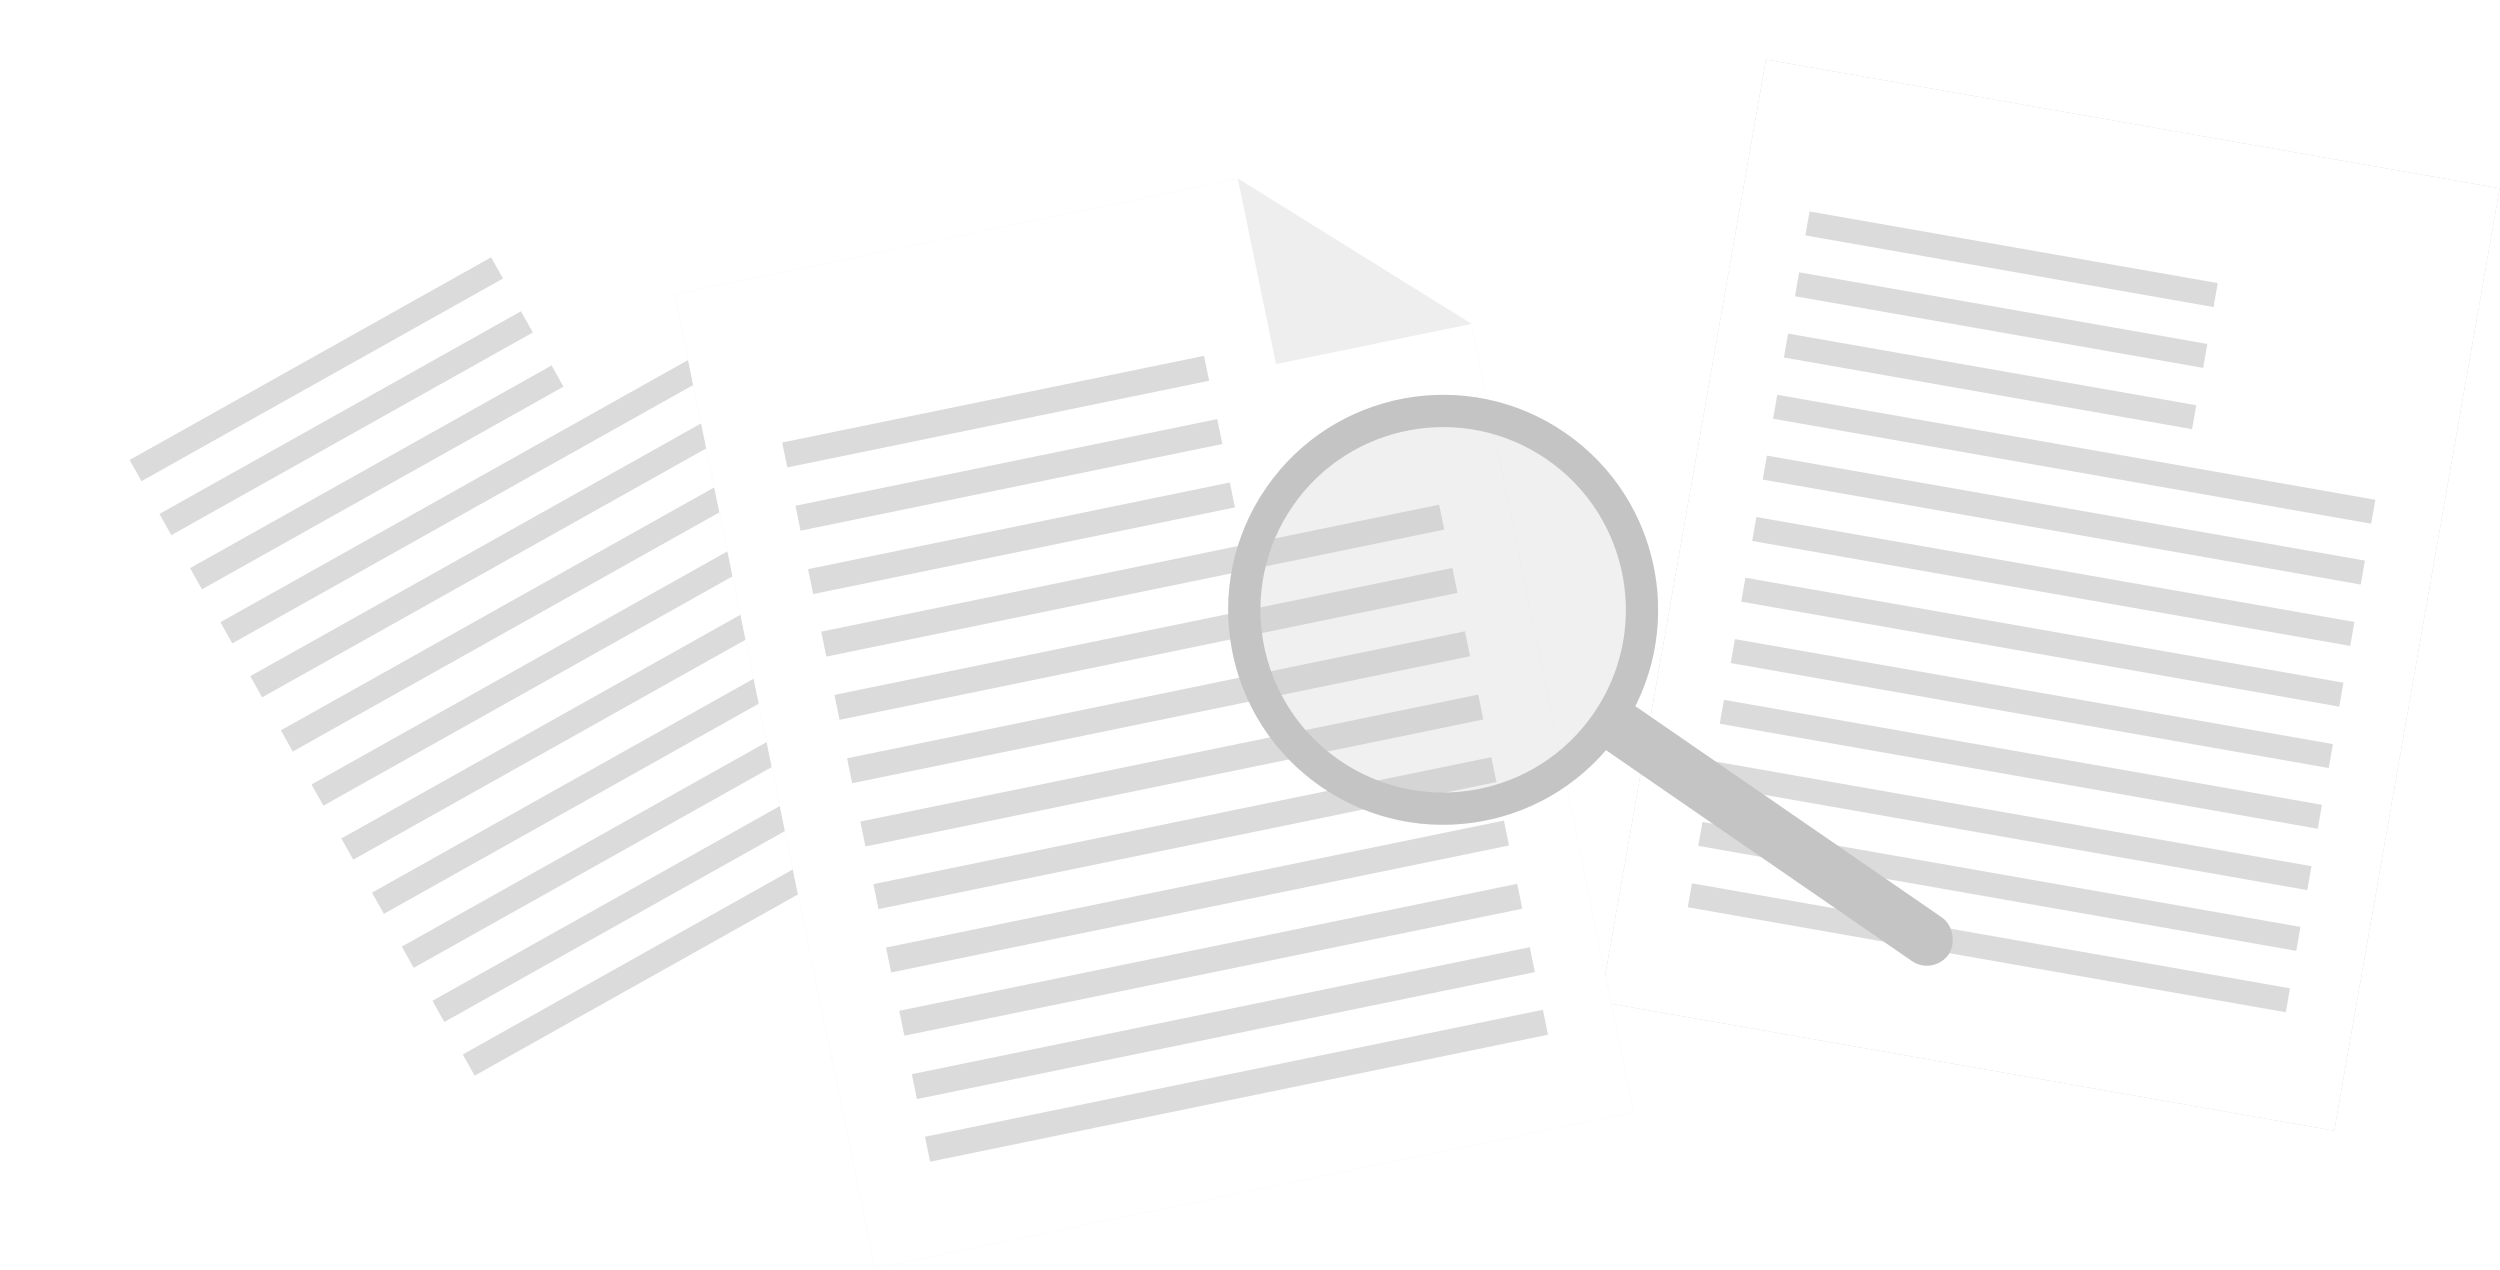 <svg width="378" height="192" viewBox="0 0 378 192" fill="none" xmlns="http://www.w3.org/2000/svg">
<g filter="url(#filter0_d)">
<path d="M267.013 5L242 147.485L352.936 166.96L377.95 24.475L267.013 5Z" fill="#CCCCCC"/>
<path d="M267.013 5L242 147.485L352.936 166.96L377.95 24.475L267.013 5Z" fill="white"/>
<path d="M272.973 31.594L334.69 42.429L335.325 38.808L273.608 27.974L272.973 31.594Z" fill="#DBDBDB"/>
<path d="M271.399 40.791L333.117 51.626L333.752 48.005L272.035 37.171L271.399 40.791Z" fill="#DBDBDB"/>
<path d="M269.725 50.057L331.442 60.892L332.078 57.272L270.36 46.437L269.725 50.057Z" fill="#DBDBDB"/>
<path d="M268.092 59.314L358.514 75.188L359.149 71.567L268.728 55.694L268.092 59.314Z" fill="#DBDBDB"/>
<path d="M266.52 68.51L356.941 84.383L357.576 80.763L267.155 64.889L266.52 68.51Z" fill="#DBDBDB"/>
<path d="M264.931 77.792L355.353 93.665L355.988 90.045L265.567 74.172L264.931 77.792Z" fill="#DBDBDB"/>
<path d="M263.272 86.973L353.693 102.846L354.329 99.226L263.908 83.352L263.272 86.973Z" fill="#DBDBDB"/>
<path d="M261.684 96.255L352.105 112.128L352.741 108.508L262.32 92.635L261.684 96.255Z" fill="#DBDBDB"/>
<path d="M260.026 105.436L350.447 121.309L351.082 117.689L260.661 101.815L260.026 105.436Z" fill="#DBDBDB"/>
<path d="M258.437 114.718L348.858 130.591L349.494 126.971L259.073 111.097L258.437 114.718Z" fill="#DBDBDB"/>
<path d="M256.778 123.898L347.2 139.772L347.835 136.151L257.414 120.278L256.778 123.898Z" fill="#DBDBDB"/>
<path d="M255.191 133.18L345.612 149.054L346.247 145.434L255.826 129.56L255.191 133.18Z" fill="#DBDBDB"/>
</g>
<path d="M98.253 0.875L0 55.955L70.743 182.15L168.997 127.07L98.253 0.875Z" fill="white"/>
<path d="M21.392 72.755L76.054 42.113L74.256 38.906L19.595 69.549L21.392 72.755Z" fill="#DBDBDB"/>
<path d="M25.904 80.914L80.566 50.271L78.768 47.065L24.107 77.707L25.904 80.914Z" fill="#DBDBDB"/>
<path d="M30.535 89.106L85.197 58.463L83.399 55.257L28.738 85.899L30.535 89.106Z" fill="#DBDBDB"/>
<path d="M35.123 97.28L115.207 52.386L113.409 49.18L33.325 94.074L35.123 97.28Z" fill="#DBDBDB"/>
<path d="M39.635 105.438L119.719 60.544L117.921 57.338L37.838 102.232L39.635 105.438Z" fill="#DBDBDB"/>
<path d="M44.266 113.63L124.35 68.737L122.552 65.53L42.468 110.424L44.266 113.63Z" fill="#DBDBDB"/>
<path d="M48.897 121.822L128.981 76.928L127.183 73.722L47.1 118.616L48.897 121.822Z" fill="#DBDBDB"/>
<path d="M53.409 129.981L133.493 85.087L131.695 81.881L51.611 126.775L53.409 129.981Z" fill="#DBDBDB"/>
<path d="M58.04 138.173L138.124 93.279L136.326 90.073L56.242 134.967L58.04 138.173Z" fill="#DBDBDB"/>
<path d="M62.552 146.332L142.636 101.438L140.838 98.231L60.755 143.125L62.552 146.332Z" fill="#DBDBDB"/>
<path d="M67.183 154.524L147.267 109.63L145.469 106.423L65.385 151.317L67.183 154.524Z" fill="#DBDBDB"/>
<path d="M71.771 162.639L151.854 117.745L150.057 114.539L69.973 159.433L71.771 162.639Z" fill="#DBDBDB"/>
<g filter="url(#filter1_d)">
<path d="M247 164.152L132.276 187.745L102 40.517L187.157 23L222.496 44.973L247 164.152Z" fill="#EEEEEE"/>
<path d="M247 164.152L132.276 187.745L102 40.517L187.157 23L222.496 44.973L247 164.152Z" fill="white"/>
<path d="M187.157 23L222.495 44.973L192.928 51.048L187.157 23Z" fill="#EEEEEE"/>
<path d="M119.044 66.676L182.818 53.569L182.043 49.8L118.27 62.907L119.044 66.676Z" fill="#DBDBDB"/>
<path d="M121.048 76.239L184.821 63.133L184.047 59.364L120.273 72.47L121.048 76.239Z" fill="#DBDBDB"/>
<path d="M122.952 85.823L186.725 72.717L185.951 68.948L122.177 82.054L122.952 85.823Z" fill="#DBDBDB"/>
<path d="M124.941 95.276L218.37 76.075L217.596 72.306L124.167 91.507L124.941 95.276Z" fill="#DBDBDB"/>
<path d="M126.945 104.839L220.374 85.638L219.599 81.869L126.17 101.07L126.945 104.839Z" fill="#DBDBDB"/>
<path d="M128.85 114.423L222.278 95.222L221.504 91.453L128.075 110.654L128.85 114.423Z" fill="#DBDBDB"/>
<path d="M130.853 123.987L224.282 104.786L223.507 101.017L130.079 120.218L130.853 123.987Z" fill="#DBDBDB"/>
<path d="M132.835 133.451L226.264 114.25L225.49 110.482L132.061 129.682L132.835 133.451Z" fill="#DBDBDB"/>
<path d="M134.739 143.035L228.168 123.834L227.393 120.065L133.965 139.266L134.739 143.035Z" fill="#DBDBDB"/>
<path d="M136.743 152.599L230.171 133.398L229.397 129.629L135.968 148.83L136.743 152.599Z" fill="#DBDBDB"/>
<path d="M138.646 162.182L232.075 142.981L231.301 139.213L137.872 158.413L138.646 162.182Z" fill="#DBDBDB"/>
<path d="M140.63 171.647L234.059 152.447L233.284 148.678L139.855 167.878L140.63 171.647Z" fill="#DBDBDB"/>
</g>
<path d="M244.963 110.649C234.776 125.427 214.537 129.149 199.759 118.963C184.98 108.776 181.258 88.537 191.445 73.759C201.632 58.98 221.87 55.258 236.649 65.445C251.427 75.632 255.149 95.87 244.963 110.649ZM195.459 76.525C186.8 89.087 189.964 106.29 202.526 114.949C215.087 123.608 232.29 120.444 240.949 107.882C249.608 95.32 246.444 78.118 233.882 69.459C221.32 60.8 204.118 63.964 195.459 76.525Z" fill="#C4C4C4"/>
<circle cx="218.204" cy="92.204" r="32.5" transform="rotate(34.579 218.204 92.204)" fill="#C4C4C4" fill-opacity="0.25"/>
<rect x="244.223" y="104.674" width="64" height="8" rx="4" transform="rotate(34.579 244.223 104.674)" fill="#C4C4C4"/>
<defs>
<filter id="filter0_d" x="242" y="5" width="135.95" height="165.96" filterUnits="userSpaceOnUse" color-interpolation-filters="sRGB">
<feFlood flood-opacity="0" result="BackgroundImageFix"/>
<feColorMatrix in="SourceAlpha" type="matrix" values="0 0 0 0 0 0 0 0 0 0 0 0 0 0 0 0 0 0 127 0"/>
<feOffset dy="4"/>
<feColorMatrix type="matrix" values="0 0 0 0 0 0 0 0 0 0 0 0 0 0 0 0 0 0 0.02 0"/>
<feBlend mode="normal" in2="BackgroundImageFix" result="effect1_dropShadow"/>
<feBlend mode="normal" in="SourceGraphic" in2="effect1_dropShadow" result="shape"/>
</filter>
<filter id="filter1_d" x="102" y="23" width="145" height="168.745" filterUnits="userSpaceOnUse" color-interpolation-filters="sRGB">
<feFlood flood-opacity="0" result="BackgroundImageFix"/>
<feColorMatrix in="SourceAlpha" type="matrix" values="0 0 0 0 0 0 0 0 0 0 0 0 0 0 0 0 0 0 127 0"/>
<feOffset dy="4"/>
<feColorMatrix type="matrix" values="0 0 0 0 0 0 0 0 0 0 0 0 0 0 0 0 0 0 0.02 0"/>
<feBlend mode="normal" in2="BackgroundImageFix" result="effect1_dropShadow"/>
<feBlend mode="normal" in="SourceGraphic" in2="effect1_dropShadow" result="shape"/>
</filter>
</defs>
</svg>
